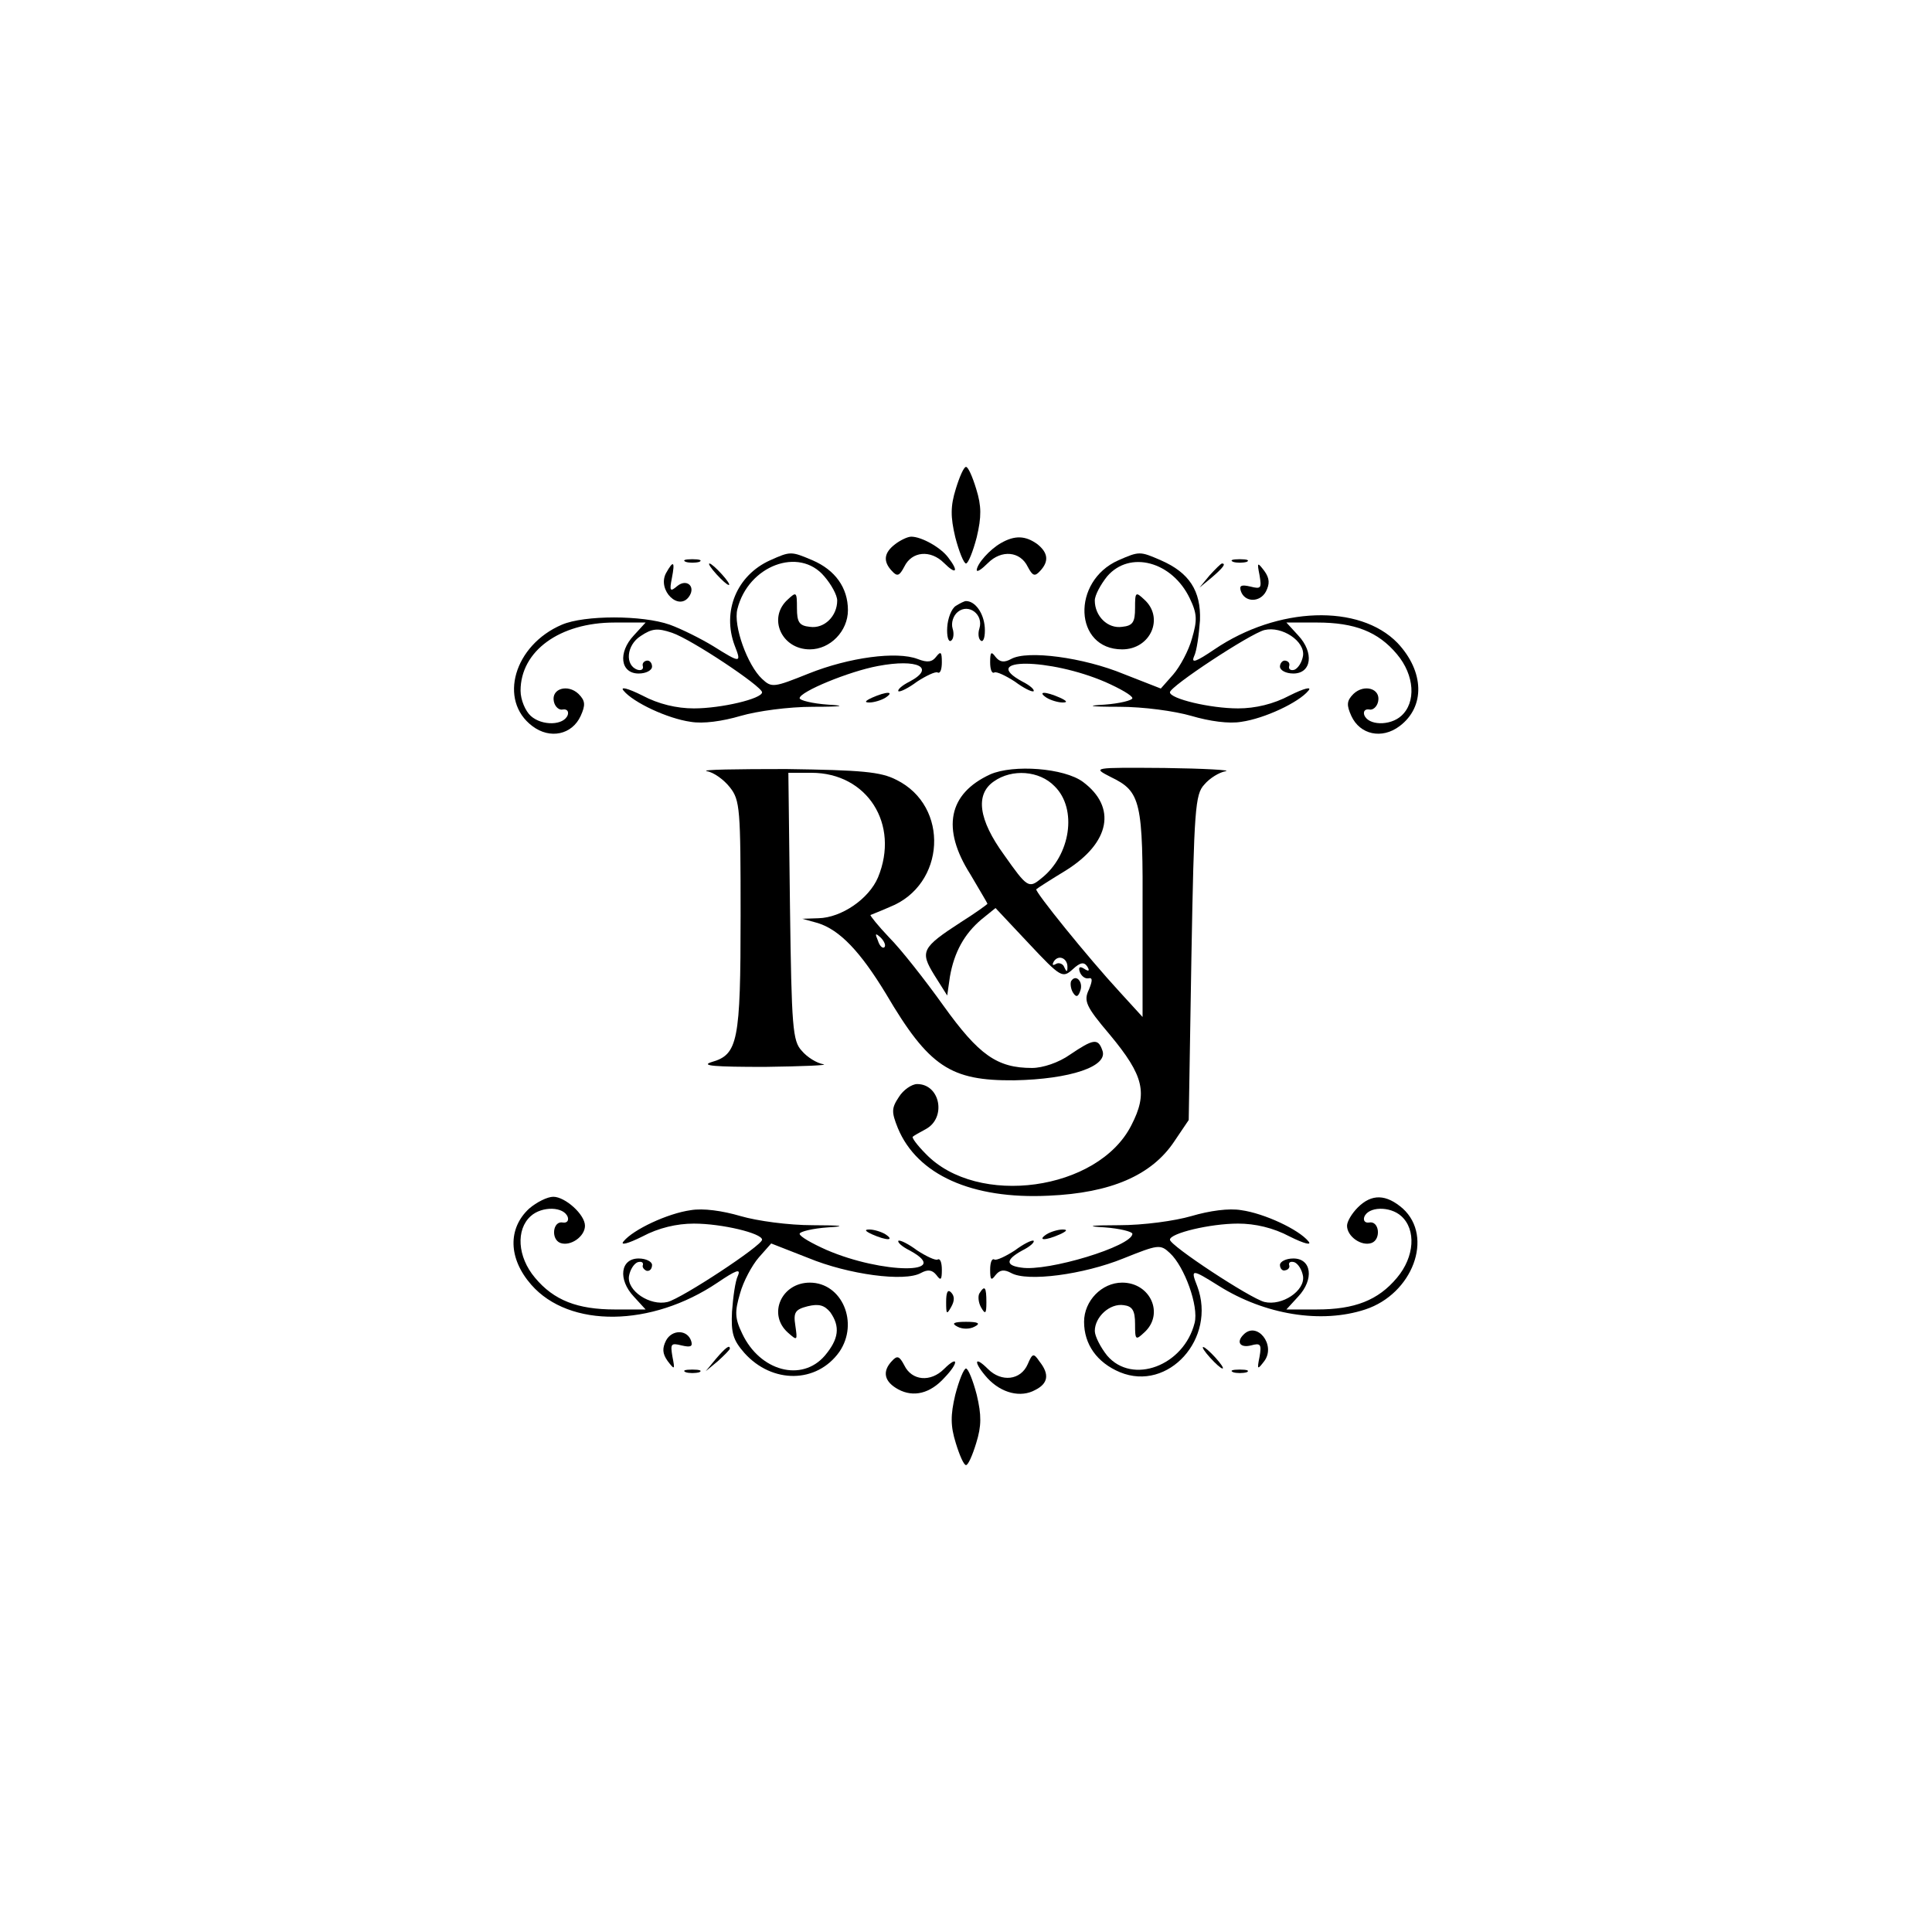 <?xml version="1.0" standalone="no"?>
<!DOCTYPE svg PUBLIC "-//W3C//DTD SVG 20010904//EN"
 "http://www.w3.org/TR/2001/REC-SVG-20010904/DTD/svg10.dtd">
<svg version="1.0" xmlns="http://www.w3.org/2000/svg"
 width="360pt" height="360pt" viewBox="0 0 360 360"
 preserveAspectRatio="xMidYMid meet">
<g transform="translate(0,360) scale(0.1,-0.1)"
fill="#000000" stroke="none">
<path d="M1781 2689 c-10 -32 -10 -52 -1 -90 7 -27 16 -49 20 -49 4 0 13 22
20 49 9 38 9 58 -1 90 -7 23 -15 41 -19 41 -4 0 -12 -18 -19 -41z"/>
<path d="M1668 2586 c-21 -16 -23 -32 -6 -50 10 -11 14 -9 23 8 14 29 49 32
74 7 23 -23 28 -16 8 10 -14 19 -50 39 -69 39 -7 0 -21 -7 -30 -14z"/>
<path d="M1865 2588 c-21 -12 -44 -38 -45 -50 0 -5 9 1 21 13 25 25 60 22 74
-7 9 -17 13 -19 23 -8 17 18 15 34 -5 50 -22 16 -42 17 -68 2z"/>
<path d="M1435 2556 c-62 -28 -90 -95 -66 -159 13 -33 11 -33 -40 -1 -23 14
-59 32 -81 40 -51 18 -159 18 -201 0 -89 -38 -119 -141 -55 -189 33 -25 74
-16 90 19 9 20 9 28 -4 41 -20 19 -51 10 -46 -14 2 -10 10 -17 17 -15 7 1 11
-3 9 -10 -7 -20 -48 -21 -69 -2 -10 9 -19 30 -19 47 0 74 73 127 175 127 l58
0 -22 -24 c-30 -32 -25 -71 9 -71 14 0 25 6 25 13 0 6 -4 12 -10 11 -5 -1 -9
-5 -7 -11 1 -5 -3 -8 -10 -6 -24 8 -21 46 6 63 21 14 31 15 58 6 36 -12 168
-100 168 -111 0 -12 -76 -30 -127 -30 -32 0 -66 8 -96 24 -28 14 -42 17 -35 9
18 -22 82 -52 125 -58 23 -4 59 1 93 11 31 9 89 17 135 17 55 0 63 2 28 4 -29
2 -53 8 -53 12 0 12 92 50 146 60 74 14 108 -3 59 -29 -14 -7 -23 -15 -21 -18
3 -2 19 6 35 18 17 11 34 19 38 17 5 -3 8 6 8 19 0 19 -2 21 -10 11 -8 -11
-17 -12 -35 -5 -39 15 -128 3 -203 -27 -65 -26 -69 -27 -87 -10 -27 25 -54 99
-46 130 20 81 115 117 162 61 13 -15 24 -35 24 -45 0 -29 -24 -53 -51 -49 -20
2 -24 9 -24 35 0 30 -1 31 -17 16 -38 -34 -12 -93 41 -93 38 0 71 34 71 73 0
42 -24 75 -66 93 -40 17 -41 17 -79 0z"/>
<path d="M2084 2556 c-88 -39 -83 -166 7 -166 53 0 79 59 41 93 -16 15 -17 14
-17 -16 0 -26 -4 -33 -24 -35 -27 -4 -51 20 -51 49 0 10 11 30 23 45 42 49
121 28 154 -41 14 -29 14 -41 4 -75 -6 -22 -22 -52 -35 -67 l-23 -26 -69 27
c-75 31 -180 45 -210 28 -13 -7 -21 -6 -29 4 -8 11 -10 9 -10 -10 0 -13 3 -22
8 -19 4 2 21 -6 38 -17 16 -12 32 -20 35 -18 2 3 -7 11 -21 18 -83 45 51 44
155 -1 27 -12 50 -25 50 -30 0 -4 -24 -10 -52 -12 -36 -2 -28 -4 27 -4 46 0
104 -8 135 -17 34 -10 70 -15 93 -11 43 6 107 36 125 58 7 8 -7 5 -35 -9 -30
-16 -64 -24 -96 -24 -52 0 -127 18 -127 30 0 11 149 109 176 116 33 8 76 -21
72 -48 -2 -12 -9 -23 -16 -26 -7 -2 -11 1 -10 6 2 6 -1 10 -7 11 -5 1 -10 -5
-10 -11 0 -7 11 -13 25 -13 34 0 39 39 9 71 l-22 24 57 0 c70 0 114 -17 149
-59 33 -39 36 -90 8 -115 -21 -19 -62 -18 -69 2 -2 7 2 11 9 10 7 -2 15 5 17
15 5 24 -26 33 -46 14 -13 -13 -13 -21 -4 -41 16 -35 57 -44 90 -19 48 36 46
102 -4 155 -71 73 -223 68 -341 -12 -34 -23 -44 -27 -38 -13 5 10 9 40 11 67
2 55 -20 89 -73 112 -39 17 -40 17 -79 0z"/>
<path d="M1278 2553 c6 -2 18 -2 25 0 6 3 1 5 -13 5 -14 0 -19 -2 -12 -5z"/>
<path d="M2298 2553 c6 -2 18 -2 25 0 6 3 1 5 -13 5 -14 0 -19 -2 -12 -5z"/>
<path d="M1241 2532 c-17 -32 25 -73 44 -42 11 18 -6 32 -23 18 -13 -11 -15
-10 -10 15 6 31 3 34 -11 9z"/>
<path d="M1335 2530 c10 -11 20 -20 23 -20 3 0 -3 9 -13 20 -10 11 -20 20 -23
20 -3 0 3 -9 13 -20z"/>
<path d="M2254 2528 l-19 -23 23 19 c21 18 27 26 19 26 -2 0 -12 -10 -23 -22z"/>
<path d="M2347 2528 c4 -24 3 -26 -17 -21 -17 4 -21 2 -18 -8 7 -22 36 -22 47
-1 7 14 7 24 -3 38 -13 17 -14 17 -9 -8z"/>
<path d="M1781 2471 c-8 -5 -15 -23 -16 -40 -1 -16 2 -28 7 -25 5 3 6 14 3 23
-3 10 1 24 10 31 20 16 48 -5 40 -31 -3 -9 -2 -20 3 -23 5 -3 8 9 7 25 -2 27
-18 49 -35 49 -3 0 -11 -4 -19 -9z"/>
<path d="M1625 2300 c-13 -6 -15 -9 -5 -9 8 0 22 4 30 9 18 12 2 12 -25 0z"/>
<path d="M1950 2300 c8 -5 22 -9 30 -9 10 0 8 3 -5 9 -27 12 -43 12 -25 0z"/>
<path d="M1317 2163 c13 -2 32 -16 43 -30 19 -24 20 -40 20 -239 0 -235 -5
-259 -54 -273 -22 -7 7 -9 99 -9 72 1 120 3 109 5 -12 2 -30 13 -40 25 -17 18
-19 43 -22 269 l-3 249 43 0 c104 0 165 -96 124 -195 -17 -40 -68 -75 -111
-76 l-30 -1 29 -8 c41 -13 79 -53 127 -132 80 -136 120 -162 239 -161 104 2
176 26 164 56 -8 23 -17 21 -60 -8 -21 -15 -51 -25 -71 -25 -65 0 -99 24 -165
116 -35 49 -80 106 -101 127 -21 22 -36 41 -35 42 2 1 18 7 36 15 104 41 112
188 12 237 -29 15 -65 18 -205 20 -93 0 -160 -1 -148 -4z m331 -328 c-3 -3 -9
2 -12 12 -6 14 -5 15 5 6 7 -7 10 -15 7 -18z"/>
<path d="M1845 2157 c-78 -36 -91 -101 -37 -186 17 -29 32 -54 32 -55 0 -1
-22 -17 -49 -34 -74 -48 -77 -55 -50 -99 l24 -38 5 35 c8 46 27 80 59 107 l26
21 62 -66 c60 -64 63 -65 82 -48 14 13 21 14 27 5 5 -8 3 -10 -6 -4 -8 5 -11
3 -8 -6 3 -8 10 -13 16 -12 8 2 8 -4 1 -21 -10 -21 -6 -31 39 -84 64 -77 71
-109 40 -169 -62 -122 -287 -153 -383 -53 -16 16 -27 31 -24 32 2 2 13 8 24
14 39 21 27 84 -16 84 -10 0 -26 -11 -34 -24 -14 -21 -14 -28 -2 -58 36 -87
138 -133 281 -126 116 5 192 38 234 101 l27 40 5 303 c5 276 7 304 24 322 10
12 28 23 40 25 11 2 -40 5 -114 6 -135 1 -135 1 -100 -17 56 -27 60 -45 59
-257 l0 -190 -42 46 c-60 65 -160 189 -156 192 2 2 27 18 55 35 83 52 95 118
32 165 -35 26 -130 33 -173 14z m120 -22 c43 -42 30 -129 -25 -172 -23 -19
-26 -17 -69 44 -48 66 -54 113 -19 137 34 24 85 20 113 -9z m24 -338 c0 -9 -2
-8 -6 1 -2 6 -10 9 -15 6 -7 -4 -8 -2 -4 5 9 13 26 5 25 -12z"/>
<path d="M1996 1772 c-2 -4 -1 -14 3 -21 6 -10 10 -9 14 3 6 16 -8 32 -17 18z"/>
<path d="M986 1348 c-40 -37 -39 -93 4 -142 71 -81 224 -79 347 4 34 23 44 27
38 13 -5 -10 -9 -40 -11 -67 -2 -40 2 -53 23 -77 52 -58 135 -57 177 2 37 54
5 129 -55 129 -53 0 -79 -59 -41 -93 18 -16 18 -15 14 13 -4 25 0 30 23 36 21
5 31 2 42 -11 19 -27 16 -50 -10 -81 -43 -50 -121 -29 -154 41 -14 29 -14 41
-4 75 6 22 22 52 35 67 l23 26 69 -27 c75 -31 180 -45 210 -28 13 7 21 6 29
-4 8 -11 10 -9 10 10 0 13 -3 22 -8 19 -4 -2 -21 6 -38 17 -16 12 -32 20 -35
18 -2 -3 7 -11 21 -18 83 -45 -51 -44 -155 1 -27 12 -50 25 -50 30 0 4 24 10
53 12 35 2 27 4 -28 4 -46 0 -104 8 -135 17 -34 10 -70 15 -93 11 -43 -6 -107
-36 -125 -58 -7 -8 7 -5 35 9 30 16 64 24 96 24 52 0 127 -18 127 -30 0 -11
-149 -109 -176 -116 -33 -8 -76 21 -72 48 2 12 9 23 16 26 7 2 11 0 10 -5 -2
-4 2 -9 7 -11 6 -1 10 4 10 11 0 6 -11 12 -25 12 -34 0 -39 -39 -9 -71 l22
-24 -57 0 c-70 0 -114 17 -149 59 -33 39 -36 90 -8 115 21 19 62 18 69 -2 2
-7 -2 -11 -9 -10 -19 4 -23 -31 -5 -38 19 -7 46 12 46 32 0 21 -37 54 -59 54
-11 0 -31 -10 -45 -22z"/>
<path d="M2530 1350 c-11 -11 -20 -26 -20 -34 0 -20 27 -39 46 -32 18 7 14 42
-5 38 -7 -1 -11 3 -9 10 7 20 48 21 69 2 28 -25 25 -76 -8 -115 -35 -42 -79
-59 -149 -59 l-57 0 22 24 c30 32 25 71 -9 71 -14 0 -25 -6 -25 -12 0 -7 5
-12 10 -10 6 1 9 6 7 10 -1 5 3 7 10 5 7 -3 14 -14 16 -26 4 -27 -39 -56 -72
-48 -27 7 -176 105 -176 116 0 12 75 30 127 30 32 0 66 -8 96 -24 28 -14 42
-17 35 -9 -18 22 -82 52 -125 58 -23 4 -59 -1 -93 -11 -31 -9 -89 -17 -135
-17 -55 0 -63 -2 -27 -4 28 -2 52 -8 52 -12 0 -23 -158 -71 -207 -63 -30 4
-29 15 2 32 14 7 23 15 21 18 -3 2 -19 -6 -35 -18 -17 -11 -34 -19 -38 -17 -5
3 -8 -6 -8 -19 0 -19 2 -21 10 -10 8 10 16 11 29 4 30 -17 135 -3 209 27 65
26 69 27 87 10 27 -25 54 -99 46 -130 -20 -80 -116 -116 -163 -61 -12 15 -23
36 -23 46 0 26 28 52 54 48 16 -2 21 -10 21 -35 0 -30 1 -31 17 -16 38 34 12
93 -41 93 -38 0 -71 -34 -71 -73 0 -42 24 -76 67 -94 90 -37 180 63 144 160
-13 33 -11 33 40 1 86 -54 191 -71 273 -44 88 29 128 135 70 188 -31 27 -58
28 -84 2z"/>
<path d="M1625 1300 c27 -12 43 -12 25 0 -8 5 -22 9 -30 9 -10 0 -8 -3 5 -9z"/>
<path d="M1950 1300 c-18 -12 -2 -12 25 0 13 6 15 9 5 9 -8 0 -22 -4 -30 -9z"/>
<path d="M1763 1174 c0 -23 1 -24 9 -10 7 12 7 21 0 28 -6 6 -9 0 -9 -18z"/>
<path d="M1825 1190 c-3 -5 -2 -17 3 -26 8 -14 10 -12 10 9 0 29 -3 33 -13 17z"/>
<path d="M1784 1128 c9 -5 23 -5 32 0 12 6 7 9 -16 9 -23 0 -28 -3 -16 -9z"/>
<path d="M1241 1102 c-7 -14 -7 -24 3 -38 13 -17 14 -17 9 8 -4 24 -3 26 17
21 17 -4 21 -2 18 8 -7 22 -36 22 -47 1z"/>
<path d="M2317 1113 c-14 -14 -6 -25 14 -20 18 5 20 2 16 -21 -5 -25 -4 -25 9
-8 22 30 -14 75 -39 49z"/>
<path d="M1334 1068 l-19 -23 23 19 c12 11 22 21 22 23 0 8 -8 2 -26 -19z"/>
<path d="M2255 1070 c10 -11 20 -20 23 -20 3 0 -3 9 -13 20 -10 11 -20 20 -23
20 -3 0 3 -9 13 -20z"/>
<path d="M1662 1064 c-19 -20 -14 -39 12 -53 28 -15 59 -8 86 22 27 28 26 43
-1 16 -25 -25 -60 -22 -74 7 -9 17 -13 19 -23 8z"/>
<path d="M1915 1058 c-13 -30 -49 -34 -74 -9 -27 27 -27 12 -1 -17 26 -28 62
-37 89 -22 24 12 27 29 8 53 -11 16 -13 16 -22 -5z"/>
<path d="M1278 1043 c6 -2 18 -2 25 0 6 3 1 5 -13 5 -14 0 -19 -2 -12 -5z"/>
<path d="M1780 1001 c-9 -38 -9 -58 1 -90 7 -23 15 -41 19 -41 4 0 12 18 19
41 10 32 10 52 1 90 -7 27 -16 49 -20 49 -4 0 -13 -22 -20 -49z"/>
<path d="M2298 1043 c6 -2 18 -2 25 0 6 3 1 5 -13 5 -14 0 -19 -2 -12 -5z"/>
</g>
</svg>

